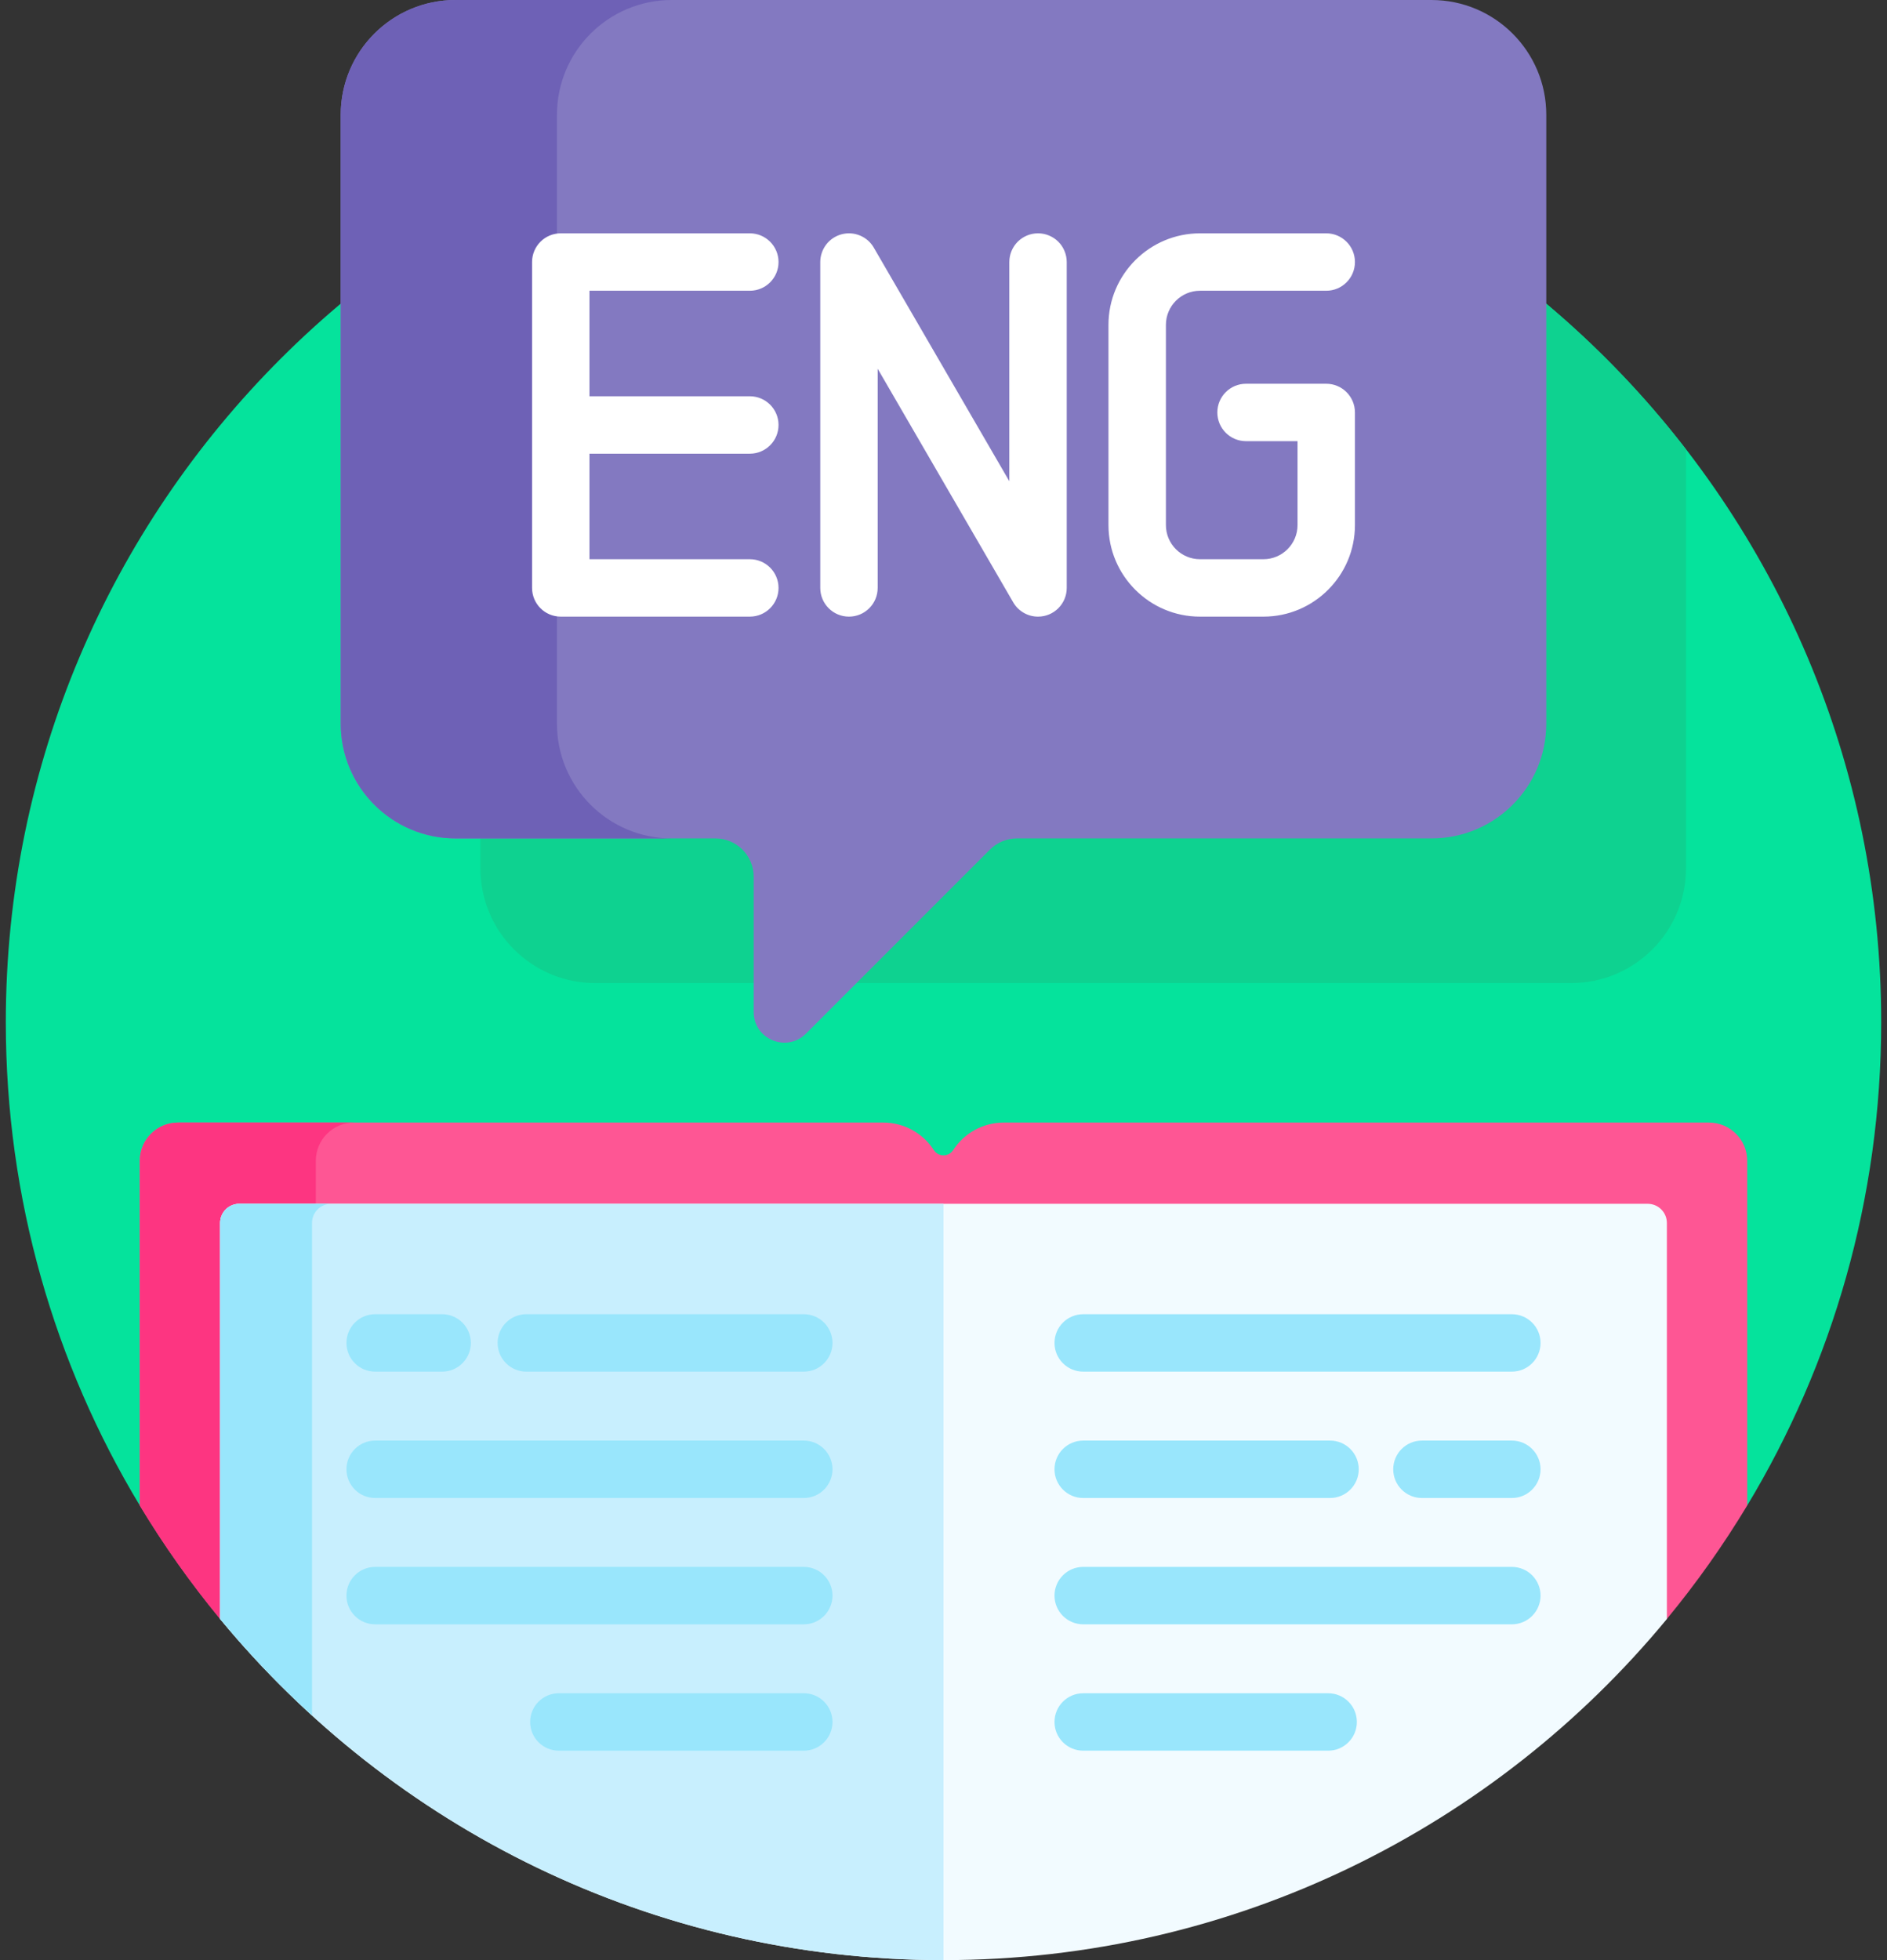 <svg width="52" height="54" viewBox="0 0 52 54" fill="none" xmlns="http://www.w3.org/2000/svg">
<rect x="0" y="0" width="52" height="54" fill="#333333" stroke="none"/>
<path d="M26 2.32C11.729 2.32 0.16 13.889 0.16 28.16C0.16 33.031 1.509 37.587 3.852 41.475H3.957V31.981C3.957 31.457 4.383 31.031 4.906 31.031H24.339C24.598 31.031 24.854 31.096 25.082 31.22C25.31 31.343 25.503 31.523 25.644 31.741C25.724 31.862 25.857 31.935 26 31.935C26.143 31.935 26.276 31.863 26.356 31.741C26.497 31.523 26.69 31.343 26.918 31.22C27.146 31.096 27.402 31.031 27.661 31.031H47.094C47.617 31.031 48.043 31.457 48.043 31.981V41.475H48.148C50.491 37.587 51.84 33.031 51.84 28.16C51.84 13.889 40.271 2.32 26 2.32Z" fill="#05E39C"/>
<path d="M20.875 24.152C20.875 23.513 20.354 22.992 19.715 22.992H13.238V23.919C13.238 25.667 14.655 27.083 16.402 27.083H20.875V24.152ZM42.506 8.281V19.934C42.506 21.62 41.134 22.992 39.447 22.992H28.025C27.715 22.992 27.424 23.113 27.205 23.332L23.454 27.083H43.297C45.044 27.083 46.461 25.667 46.461 23.919V12.38C45.297 10.873 43.97 9.498 42.506 8.281Z" fill="#0ED290"/>
<path d="M39.447 0H12.553C10.805 0 9.389 1.417 9.389 3.164V19.934C9.389 21.681 10.805 23.098 12.553 23.098H19.715C20.297 23.098 20.769 23.57 20.769 24.152V27.88C20.769 28.631 21.678 29.008 22.21 28.477L27.279 23.407C27.477 23.209 27.745 23.098 28.025 23.098H39.447C41.195 23.098 42.611 21.681 42.611 19.934V3.164C42.611 1.417 41.195 0 39.447 0Z" fill="#8379C1"/>
<path d="M47.094 30.926H27.661C27.077 30.926 26.563 31.227 26.267 31.683C26.238 31.728 26.199 31.765 26.152 31.791C26.106 31.816 26.053 31.83 26 31.83C25.947 31.83 25.894 31.816 25.848 31.791C25.801 31.765 25.762 31.728 25.733 31.683C25.437 31.227 24.923 30.926 24.339 30.926H4.906C4.324 30.926 3.852 31.398 3.852 31.98V41.475C4.512 42.57 5.252 43.615 6.066 44.601H6.172V33.691C6.172 33.458 6.361 33.269 6.594 33.269H45.406C45.639 33.269 45.828 33.458 45.828 33.691V44.601H45.934C46.748 43.615 47.488 42.57 48.148 41.475V31.98C48.148 31.398 47.676 30.926 47.094 30.926Z" fill="#FE5694"/>
<path d="M6.066 33.691C6.066 33.551 6.122 33.417 6.221 33.318C6.32 33.219 6.454 33.164 6.594 33.164H8.703V31.98C8.703 31.398 9.175 30.926 9.758 30.926H4.906C4.324 30.926 3.852 31.398 3.852 31.98V41.475C4.512 42.571 5.252 43.615 6.066 44.602V33.691Z" fill="#FD3581"/>
<path d="M15.348 19.934V3.164C15.348 1.417 16.764 0 18.512 0H12.553C10.805 0 9.389 1.417 9.389 3.164V19.934C9.389 21.681 10.805 23.098 12.553 23.098H18.512C16.764 23.098 15.348 21.681 15.348 19.934Z" fill="#6E61B6"/>
<path d="M28.605 6.428C28.501 6.428 28.398 6.448 28.302 6.488C28.206 6.528 28.119 6.586 28.045 6.659C27.972 6.733 27.914 6.82 27.874 6.916C27.834 7.012 27.814 7.115 27.814 7.219V13.258L24.079 6.822C23.992 6.671 23.858 6.554 23.697 6.488C23.536 6.421 23.358 6.41 23.19 6.455C23.022 6.5 22.873 6.599 22.767 6.738C22.662 6.876 22.604 7.045 22.604 7.219V16.197C22.604 16.634 22.958 16.988 23.395 16.988C23.832 16.988 24.186 16.634 24.186 16.197V10.158L27.921 16.594C27.99 16.714 28.09 16.813 28.21 16.882C28.33 16.952 28.466 16.988 28.605 16.988C29.042 16.988 29.396 16.634 29.396 16.197V7.219C29.396 7.115 29.375 7.012 29.335 6.916C29.296 6.82 29.238 6.733 29.164 6.659C29.091 6.586 29.003 6.528 28.907 6.488C28.811 6.448 28.709 6.428 28.605 6.428ZM20.663 12.499C21.1 12.499 21.454 12.145 21.454 11.708C21.454 11.271 21.1 10.917 20.663 10.917H16.244V8.01H20.663C21.1 8.01 21.454 7.656 21.454 7.219C21.454 6.782 21.1 6.428 20.663 6.428H15.453C15.349 6.428 15.246 6.448 15.15 6.488C15.054 6.528 14.967 6.586 14.894 6.659C14.82 6.733 14.762 6.82 14.722 6.916C14.682 7.012 14.662 7.115 14.662 7.219V16.197C14.662 16.634 15.016 16.988 15.453 16.988H20.663C21.1 16.988 21.454 16.634 21.454 16.197C21.454 15.76 21.1 15.406 20.663 15.406H16.244V12.499H20.663ZM34.816 16.988H33.068C31.678 16.988 30.546 15.857 30.546 14.466V8.95C30.546 7.559 31.678 6.428 33.068 6.428H36.547C36.984 6.428 37.338 6.782 37.338 7.219C37.338 7.656 36.984 8.01 36.547 8.01H33.068C32.55 8.01 32.129 8.431 32.129 8.95V14.466C32.129 14.985 32.55 15.406 33.068 15.406H34.816C35.334 15.406 35.756 14.985 35.756 14.466V12.154H34.337C33.9 12.154 33.546 11.8 33.546 11.363C33.546 10.926 33.9 10.572 34.337 10.572H36.547C36.984 10.572 37.338 10.926 37.338 11.363V14.466C37.338 15.857 36.206 16.988 34.816 16.988Z" fill="white"/>
<path d="M45.406 33.164H6.594C6.454 33.164 6.32 33.219 6.221 33.318C6.122 33.417 6.066 33.551 6.066 33.691V44.603C10.806 50.342 17.976 54 26 54C34.024 54 41.194 50.342 45.934 44.603V33.691C45.934 33.551 45.878 33.417 45.779 33.318C45.68 33.219 45.546 33.164 45.406 33.164Z" fill="#F2FBFF"/>
<path d="M6.066 33.691V44.603C10.806 50.342 17.976 54 26 54V33.164H6.594C6.454 33.164 6.32 33.219 6.221 33.318C6.122 33.417 6.066 33.551 6.066 33.691Z" fill="#C8EFFE"/>
<path d="M8.598 33.691C8.598 33.551 8.653 33.417 8.752 33.318C8.851 33.219 8.985 33.164 9.125 33.164H6.594C6.454 33.164 6.32 33.219 6.221 33.318C6.122 33.417 6.066 33.551 6.066 33.691V44.603C6.847 45.547 7.692 46.434 8.598 47.259V33.691ZM29.85 37.788H41.662C42.099 37.788 42.453 37.434 42.453 36.997C42.453 36.56 42.099 36.206 41.662 36.206H29.85C29.413 36.206 29.059 36.56 29.059 36.997C29.059 37.434 29.413 37.788 29.85 37.788ZM41.662 39.687H39.184C38.747 39.687 38.393 40.041 38.393 40.478C38.393 40.915 38.747 41.269 39.184 41.269H41.662C42.099 41.269 42.453 40.915 42.453 40.478C42.453 40.041 42.099 39.687 41.662 39.687ZM29.85 41.269H36.652C37.089 41.269 37.443 40.915 37.443 40.478C37.443 40.041 37.089 39.687 36.652 39.687H29.85C29.413 39.687 29.059 40.041 29.059 40.478C29.059 40.915 29.413 41.269 29.85 41.269ZM41.662 43.167H29.85C29.413 43.167 29.059 43.521 29.059 43.958C29.059 44.395 29.413 44.749 29.85 44.749H41.662C42.099 44.749 42.453 44.395 42.453 43.958C42.453 43.521 42.099 43.167 41.662 43.167ZM36.6 46.648H29.85C29.413 46.648 29.059 47.002 29.059 47.439C29.059 47.876 29.413 48.23 29.85 48.23H36.6C37.037 48.23 37.391 47.876 37.391 47.439C37.391 47.002 37.037 46.648 36.6 46.648ZM10.338 37.788H12.184C12.621 37.788 12.975 37.434 12.975 36.997C12.975 36.56 12.621 36.206 12.184 36.206H10.338C9.901 36.206 9.547 36.56 9.547 36.997C9.547 37.434 9.901 37.788 10.338 37.788ZM14.504 37.788H22.15C22.587 37.788 22.941 37.434 22.941 36.997C22.941 36.56 22.587 36.206 22.15 36.206H14.504C14.067 36.206 13.713 36.56 13.713 36.997C13.713 37.434 14.067 37.788 14.504 37.788ZM22.15 39.687H10.338C9.901 39.687 9.547 40.041 9.547 40.478C9.547 40.915 9.901 41.269 10.338 41.269H22.15C22.587 41.269 22.941 40.915 22.941 40.478C22.941 40.041 22.587 39.687 22.15 39.687ZM22.15 43.167H10.338C9.901 43.167 9.547 43.521 9.547 43.958C9.547 44.395 9.901 44.749 10.338 44.749H22.15C22.587 44.749 22.941 44.395 22.941 43.958C22.941 43.521 22.587 43.167 22.15 43.167ZM22.15 46.648H15.4C14.963 46.648 14.609 47.002 14.609 47.439C14.609 47.876 14.963 48.23 15.4 48.23H22.15C22.587 48.23 22.941 47.876 22.941 47.439C22.941 47.002 22.587 46.648 22.15 46.648Z" fill="#99E6FC"/>
</svg>
